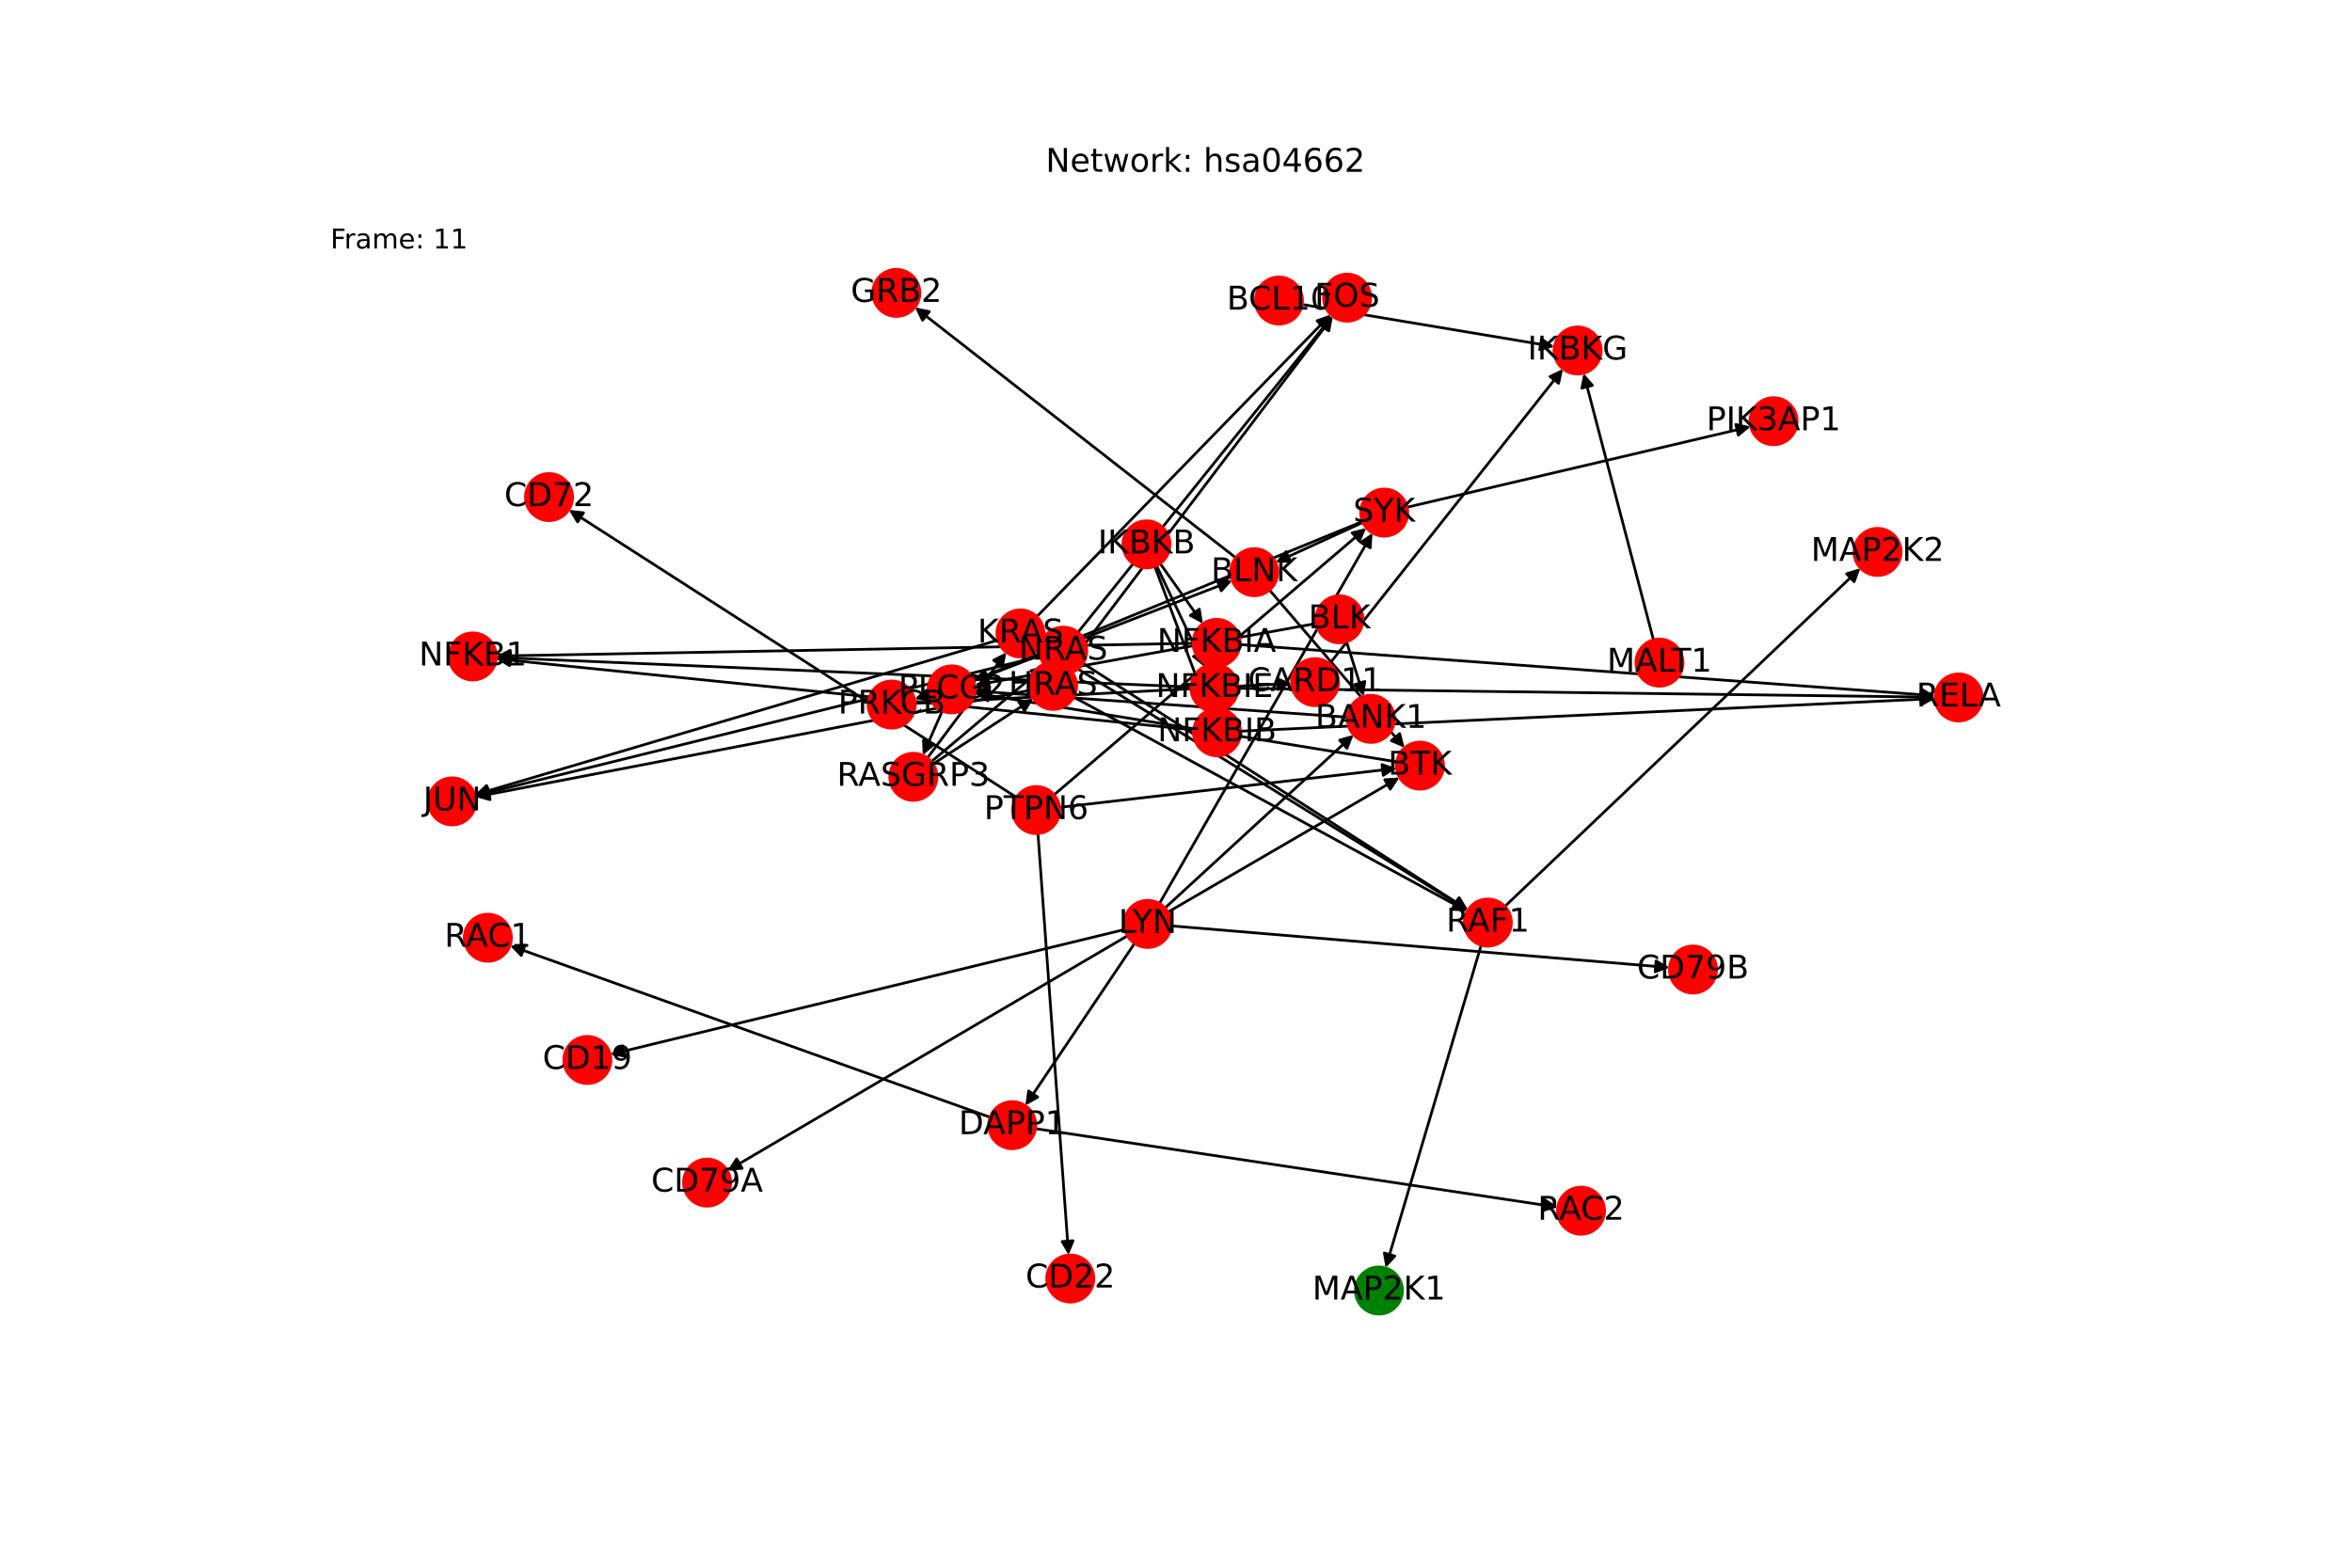 <?xml version="1.0" encoding="utf-8" standalone="no"?>
<!DOCTYPE svg PUBLIC "-//W3C//DTD SVG 1.1//EN"
  "http://www.w3.org/Graphics/SVG/1.1/DTD/svg11.dtd">
<!-- Created with matplotlib (https://matplotlib.org/) -->
<svg height="576pt" version="1.1" viewBox="0 0 864 576" width="864pt" xmlns="http://www.w3.org/2000/svg" xmlns:xlink="http://www.w3.org/1999/xlink">
 <defs>
  <style type="text/css">*{stroke-linecap:butt;stroke-linejoin:round;}</style>
 </defs>
 <g id="figure_1">
  <g id="patch_1">
   <path d="M 0 576 
L 864 576 
L 864 0 
L 0 0 
z
" style="fill:#ffffff;"/>
  </g>
  <g id="axes_1">
   <g id="patch_2">
    <path clip-path="url(#pe5b1d1b1eb)" d="M 424.211 208.124 
Q 434.126 234.531 443.648 259.892 
" style="fill:none;stroke:#000000;stroke-linecap:round;"/>
    <path clip-path="url(#pe5b1d1b1eb)" d="M 444.114 255.444 
L 443.648 259.892 
L 440.369 256.85 
L 444.114 255.444 
z
" style="stroke:#000000;stroke-linecap:round;"/>
   </g>
   <g id="patch_3">
    <path clip-path="url(#pe5b1d1b1eb)" d="M 426.187 207.07 
Q 434.039 218.106 441.243 228.232 
" style="fill:none;stroke:#000000;stroke-linecap:round;"/>
    <path clip-path="url(#pe5b1d1b1eb)" d="M 440.554 223.814 
L 441.243 228.232 
L 437.295 226.132 
L 440.554 223.814 
z
" style="stroke:#000000;stroke-linecap:round;"/>
   </g>
   <g id="patch_4">
    <path clip-path="url(#pe5b1d1b1eb)" d="M 424.871 207.842 
Q 433.653 226.398 441.957 243.944 
" style="fill:none;stroke:#000000;stroke-linecap:round;"/>
    <path clip-path="url(#pe5b1d1b1eb)" d="M 442.054 239.473 
L 441.957 243.944 
L 438.438 241.184 
L 442.054 239.473 
z
" style="stroke:#000000;stroke-linecap:round;"/>
   </g>
   <g id="patch_5">
    <path clip-path="url(#pe5b1d1b1eb)" d="M 607.396 235.088 
Q 594.563 186.123 582.014 138.239 
" style="fill:none;stroke:#000000;stroke-linecap:round;"/>
    <path clip-path="url(#pe5b1d1b1eb)" d="M 581.094 142.615 
L 582.014 138.239 
L 584.963 141.601 
L 581.094 142.615 
z
" style="stroke:#000000;stroke-linecap:round;"/>
   </g>
   <g id="patch_6">
    <path clip-path="url(#pe5b1d1b1eb)" d="M 478.359 111.859 
Q 524.675 119.604 569.888 127.164 
" style="fill:none;stroke:#000000;stroke-linecap:round;"/>
    <path clip-path="url(#pe5b1d1b1eb)" d="M 566.273 124.532 
L 569.888 127.164 
L 565.613 128.477 
L 566.273 124.532 
z
" style="stroke:#000000;stroke-linecap:round;"/>
   </g>
   <g id="patch_7">
    <path clip-path="url(#pe5b1d1b1eb)" d="M 488.443 243.844 
Q 531.302 189.704 573.467 136.442 
" style="fill:none;stroke:#000000;stroke-linecap:round;"/>
    <path clip-path="url(#pe5b1d1b1eb)" d="M 569.416 138.337 
L 573.467 136.442 
L 572.553 140.819 
L 569.416 138.337 
z
" style="stroke:#000000;stroke-linecap:round;"/>
   </g>
   <g id="patch_8">
    <path clip-path="url(#pe5b1d1b1eb)" d="M 336.205 258.412 
Q 405.315 254.75 473.308 251.148 
" style="fill:none;stroke:#000000;stroke-linecap:round;"/>
    <path clip-path="url(#pe5b1d1b1eb)" d="M 469.208 249.362 
L 473.308 251.148 
L 469.419 253.356 
L 469.208 249.362 
z
" style="stroke:#000000;stroke-linecap:round;"/>
   </g>
   <g id="patch_9">
    <path clip-path="url(#pe5b1d1b1eb)" d="M 342.775 280.688 
Q 361.181 268.706 378.65 257.334 
" style="fill:none;stroke:#000000;stroke-linecap:round;"/>
    <path clip-path="url(#pe5b1d1b1eb)" d="M 374.206 257.84 
L 378.65 257.334 
L 376.389 261.193 
L 374.206 257.84 
z
" style="stroke:#000000;stroke-linecap:round;"/>
   </g>
   <g id="patch_10">
    <path clip-path="url(#pe5b1d1b1eb)" d="M 340.701 278.473 
Q 355.192 259.075 369.014 240.573 
" style="fill:none;stroke:#000000;stroke-linecap:round;"/>
    <path clip-path="url(#pe5b1d1b1eb)" d="M 365.018 242.58 
L 369.014 240.573 
L 368.223 244.974 
L 365.018 242.58 
z
" style="stroke:#000000;stroke-linecap:round;"/>
   </g>
   <g id="patch_11">
    <path clip-path="url(#pe5b1d1b1eb)" d="M 342.14 279.838 
Q 363.047 262.238 383.099 245.358 
" style="fill:none;stroke:#000000;stroke-linecap:round;"/>
    <path clip-path="url(#pe5b1d1b1eb)" d="M 378.751 246.404 
L 383.099 245.358 
L 381.327 249.464 
L 378.751 246.404 
z
" style="stroke:#000000;stroke-linecap:round;"/>
   </g>
   <g id="patch_12">
    <path clip-path="url(#pe5b1d1b1eb)" d="M 357.691 250.167 
Q 405.178 231.764 451.622 213.765 
" style="fill:none;stroke:#000000;stroke-linecap:round;"/>
    <path clip-path="url(#pe5b1d1b1eb)" d="M 447.169 213.345 
L 451.622 213.765 
L 448.615 217.075 
L 447.169 213.345 
z
" style="stroke:#000000;stroke-linecap:round;"/>
   </g>
   <g id="patch_13">
    <path clip-path="url(#pe5b1d1b1eb)" d="M 346.134 261.227 
Q 342.565 269.357 339.445 276.463 
" style="fill:none;stroke:#000000;stroke-linecap:round;"/>
    <path clip-path="url(#pe5b1d1b1eb)" d="M 342.885 273.604 
L 339.445 276.463 
L 339.222 271.996 
L 342.885 273.604 
z
" style="stroke:#000000;stroke-linecap:round;"/>
   </g>
   <g id="patch_14">
    <path clip-path="url(#pe5b1d1b1eb)" d="M 341.221 255.417 
Q 338.587 256.083 337.036 256.474 
" style="fill:none;stroke:#000000;stroke-linecap:round;"/>
    <path clip-path="url(#pe5b1d1b1eb)" d="M 341.404 257.434 
L 337.036 256.474 
L 340.424 253.556 
L 341.404 257.434 
z
" style="stroke:#000000;stroke-linecap:round;"/>
   </g>
   <g id="patch_15">
    <path clip-path="url(#pe5b1d1b1eb)" d="M 466.37 216.811 
Q 491.168 245.769 515.239 273.878 
" style="fill:none;stroke:#000000;stroke-linecap:round;"/>
    <path clip-path="url(#pe5b1d1b1eb)" d="M 514.156 269.539 
L 515.239 273.878 
L 511.118 272.14 
L 514.156 269.539 
z
" style="stroke:#000000;stroke-linecap:round;"/>
   </g>
   <g id="patch_16">
    <path clip-path="url(#pe5b1d1b1eb)" d="M 453.911 204.903 
Q 395.006 158.92 336.983 113.625 
" style="fill:none;stroke:#000000;stroke-linecap:round;"/>
    <path clip-path="url(#pe5b1d1b1eb)" d="M 338.905 117.663 
L 336.983 113.625 
L 341.366 114.51 
L 338.905 117.663 
z
" style="stroke:#000000;stroke-linecap:round;"/>
   </g>
   <g id="patch_17">
    <path clip-path="url(#pe5b1d1b1eb)" d="M 513.054 279.915 
Q 435.608 267.301 359.267 254.867 
" style="fill:none;stroke:#000000;stroke-linecap:round;"/>
    <path clip-path="url(#pe5b1d1b1eb)" d="M 362.893 257.484 
L 359.267 254.867 
L 363.536 253.536 
L 362.893 257.484 
z
" style="stroke:#000000;stroke-linecap:round;"/>
   </g>
   <g id="patch_18">
    <path clip-path="url(#pe5b1d1b1eb)" d="M 414.135 343.845 
Q 340.673 386.986 268.175 429.56 
" style="fill:none;stroke:#000000;stroke-linecap:round;"/>
    <path clip-path="url(#pe5b1d1b1eb)" d="M 272.637 429.259 
L 268.175 429.56 
L 270.612 425.81 
L 272.637 429.259 
z
" style="stroke:#000000;stroke-linecap:round;"/>
   </g>
   <g id="patch_19">
    <path clip-path="url(#pe5b1d1b1eb)" d="M 430.229 340.182 
Q 521.756 347.844 612.169 355.412 
" style="fill:none;stroke:#000000;stroke-linecap:round;"/>
    <path clip-path="url(#pe5b1d1b1eb)" d="M 608.35 353.085 
L 612.169 355.412 
L 608.016 357.071 
L 608.35 353.085 
z
" style="stroke:#000000;stroke-linecap:round;"/>
   </g>
   <g id="patch_20">
    <path clip-path="url(#pe5b1d1b1eb)" d="M 429.087 335.107 
Q 471.601 310.383 513.15 286.221 
" style="fill:none;stroke:#000000;stroke-linecap:round;"/>
    <path clip-path="url(#pe5b1d1b1eb)" d="M 508.686 286.503 
L 513.15 286.221 
L 510.697 289.961 
L 508.686 286.503 
z
" style="stroke:#000000;stroke-linecap:round;"/>
   </g>
   <g id="patch_21">
    <path clip-path="url(#pe5b1d1b1eb)" d="M 425.916 331.955 
Q 465.042 263.904 503.611 196.823 
" style="fill:none;stroke:#000000;stroke-linecap:round;"/>
    <path clip-path="url(#pe5b1d1b1eb)" d="M 499.884 199.294 
L 503.611 196.823 
L 503.351 201.287 
L 499.884 199.294 
z
" style="stroke:#000000;stroke-linecap:round;"/>
   </g>
   <g id="patch_22">
    <path clip-path="url(#pe5b1d1b1eb)" d="M 416.767 346.643 
Q 396.719 376.432 377.296 405.293 
" style="fill:none;stroke:#000000;stroke-linecap:round;"/>
    <path clip-path="url(#pe5b1d1b1eb)" d="M 381.189 403.091 
L 377.296 405.293 
L 377.87 400.858 
L 381.189 403.091 
z
" style="stroke:#000000;stroke-linecap:round;"/>
   </g>
   <g id="patch_23">
    <path clip-path="url(#pe5b1d1b1eb)" d="M 413.186 341.504 
Q 318.684 364.458 225.267 387.149 
" style="fill:none;stroke:#000000;stroke-linecap:round;"/>
    <path clip-path="url(#pe5b1d1b1eb)" d="M 229.627 388.148 
L 225.267 387.149 
L 228.682 384.261 
L 229.627 388.148 
z
" style="stroke:#000000;stroke-linecap:round;"/>
   </g>
   <g id="patch_24">
    <path clip-path="url(#pe5b1d1b1eb)" d="M 427.98 333.6 
Q 462.603 301.791 496.404 270.738 
" style="fill:none;stroke:#000000;stroke-linecap:round;"/>
    <path clip-path="url(#pe5b1d1b1eb)" d="M 492.105 271.972 
L 496.404 270.738 
L 494.812 274.917 
L 492.105 271.972 
z
" style="stroke:#000000;stroke-linecap:round;"/>
   </g>
   <g id="patch_25">
    <path clip-path="url(#pe5b1d1b1eb)" d="M 500.614 191.952 
Q 484.613 199.288 469.627 206.157 
" style="fill:none;stroke:#000000;stroke-linecap:round;"/>
    <path clip-path="url(#pe5b1d1b1eb)" d="M 474.097 206.308 
L 469.627 206.157 
L 472.43 202.672 
L 474.097 206.308 
z
" style="stroke:#000000;stroke-linecap:round;"/>
   </g>
   <g id="patch_26">
    <path clip-path="url(#pe5b1d1b1eb)" d="M 500.47 191.621 
Q 429.051 220.82 358.667 249.596 
" style="fill:none;stroke:#000000;stroke-linecap:round;"/>
    <path clip-path="url(#pe5b1d1b1eb)" d="M 363.126 249.933 
L 358.667 249.596 
L 361.612 246.231 
L 363.126 249.933 
z
" style="stroke:#000000;stroke-linecap:round;"/>
   </g>
   <g id="patch_27">
    <path clip-path="url(#pe5b1d1b1eb)" d="M 516.915 186.365 
Q 579.999 171.553 641.996 156.996 
" style="fill:none;stroke:#000000;stroke-linecap:round;"/>
    <path clip-path="url(#pe5b1d1b1eb)" d="M 637.644 155.964 
L 641.996 156.996 
L 638.559 159.858 
L 637.644 155.964 
z
" style="stroke:#000000;stroke-linecap:round;"/>
   </g>
   <g id="patch_28">
    <path clip-path="url(#pe5b1d1b1eb)" d="M 381.292 306.273 
Q 386.918 383.694 392.464 460 
" style="fill:none;stroke:#000000;stroke-linecap:round;"/>
    <path clip-path="url(#pe5b1d1b1eb)" d="M 394.168 455.865 
L 392.464 460 
L 390.179 456.155 
L 394.168 455.865 
z
" style="stroke:#000000;stroke-linecap:round;"/>
   </g>
   <g id="patch_29">
    <path clip-path="url(#pe5b1d1b1eb)" d="M 373.38 292.956 
Q 291.173 240.138 209.906 187.924 
" style="fill:none;stroke:#000000;stroke-linecap:round;"/>
    <path clip-path="url(#pe5b1d1b1eb)" d="M 212.19 191.769 
L 209.906 187.924 
L 214.352 188.404 
L 212.19 191.769 
z
" style="stroke:#000000;stroke-linecap:round;"/>
   </g>
   <g id="patch_30">
    <path clip-path="url(#pe5b1d1b1eb)" d="M 389.27 296.638 
Q 451.133 289.471 511.884 282.433 
" style="fill:none;stroke:#000000;stroke-linecap:round;"/>
    <path clip-path="url(#pe5b1d1b1eb)" d="M 507.681 280.906 
L 511.884 282.433 
L 508.141 284.88 
L 507.681 280.906 
z
" style="stroke:#000000;stroke-linecap:round;"/>
   </g>
   <g id="patch_31">
    <path clip-path="url(#pe5b1d1b1eb)" d="M 387.247 292.007 
Q 444.575 242.989 501.054 194.698 
" style="fill:none;stroke:#000000;stroke-linecap:round;"/>
    <path clip-path="url(#pe5b1d1b1eb)" d="M 496.714 195.778 
L 501.054 194.698 
L 499.314 198.818 
L 496.714 195.778 
z
" style="stroke:#000000;stroke-linecap:round;"/>
   </g>
   <g id="patch_32">
    <path clip-path="url(#pe5b1d1b1eb)" d="M 544.1 347.273 
Q 526.551 406.56 509.32 464.775 
" style="fill:none;stroke:#000000;stroke-linecap:round;"/>
    <path clip-path="url(#pe5b1d1b1eb)" d="M 512.373 461.507 
L 509.32 464.775 
L 508.538 460.372 
L 512.373 461.507 
z
" style="stroke:#000000;stroke-linecap:round;"/>
   </g>
   <g id="patch_33">
    <path clip-path="url(#pe5b1d1b1eb)" d="M 552.834 332.998 
Q 618.135 270.873 682.627 209.52 
" style="fill:none;stroke:#000000;stroke-linecap:round;"/>
    <path clip-path="url(#pe5b1d1b1eb)" d="M 678.351 210.828 
L 682.627 209.52 
L 681.108 213.726 
L 678.351 210.828 
z
" style="stroke:#000000;stroke-linecap:round;"/>
   </g>
   <g id="patch_34">
    <path clip-path="url(#pe5b1d1b1eb)" d="M 363.68 410.488 
Q 275.517 378.972 188.406 347.832 
" style="fill:none;stroke:#000000;stroke-linecap:round;"/>
    <path clip-path="url(#pe5b1d1b1eb)" d="M 191.5 351.061 
L 188.406 347.832 
L 192.846 347.295 
L 191.5 351.061 
z
" style="stroke:#000000;stroke-linecap:round;"/>
   </g>
   <g id="patch_35">
    <path clip-path="url(#pe5b1d1b1eb)" d="M 380.404 414.693 
Q 476.312 429.119 571.114 443.38 
" style="fill:none;stroke:#000000;stroke-linecap:round;"/>
    <path clip-path="url(#pe5b1d1b1eb)" d="M 567.456 440.807 
L 571.114 443.38 
L 566.861 444.763 
L 567.456 440.807 
z
" style="stroke:#000000;stroke-linecap:round;"/>
   </g>
   <g id="patch_36">
    <path clip-path="url(#pe5b1d1b1eb)" d="M 494.651 235.801 
Q 497.822 245.833 500.656 254.798 
" style="fill:none;stroke:#000000;stroke-linecap:round;"/>
    <path clip-path="url(#pe5b1d1b1eb)" d="M 501.357 250.381 
L 500.656 254.798 
L 497.543 251.587 
L 501.357 250.381 
z
" style="stroke:#000000;stroke-linecap:round;"/>
   </g>
   <g id="patch_37">
    <path clip-path="url(#pe5b1d1b1eb)" d="M 483.518 229.086 
Q 420.827 240.421 359.237 251.556 
" style="fill:none;stroke:#000000;stroke-linecap:round;"/>
    <path clip-path="url(#pe5b1d1b1eb)" d="M 363.529 252.813 
L 359.237 251.556 
L 362.817 248.877 
L 363.529 252.813 
z
" style="stroke:#000000;stroke-linecap:round;"/>
   </g>
   <g id="patch_38">
    <path clip-path="url(#pe5b1d1b1eb)" d="M 494.962 263.516 
Q 426.607 258.709 359.368 253.981 
" style="fill:none;stroke:#000000;stroke-linecap:round;"/>
    <path clip-path="url(#pe5b1d1b1eb)" d="M 363.218 256.257 
L 359.368 253.981 
L 363.498 252.267 
L 363.218 256.257 
z
" style="stroke:#000000;stroke-linecap:round;"/>
   </g>
   <g id="patch_39">
    <path clip-path="url(#pe5b1d1b1eb)" d="M 438.471 268.171 
Q 310.388 255.12 183.417 242.182 
" style="fill:none;stroke:#000000;stroke-linecap:round;"/>
    <path clip-path="url(#pe5b1d1b1eb)" d="M 187.194 244.577 
L 183.417 242.182 
L 187.599 240.598 
L 187.194 244.577 
z
" style="stroke:#000000;stroke-linecap:round;"/>
   </g>
   <g id="patch_40">
    <path clip-path="url(#pe5b1d1b1eb)" d="M 455.735 268.643 
Q 583.29 262.655 709.728 256.719 
" style="fill:none;stroke:#000000;stroke-linecap:round;"/>
    <path clip-path="url(#pe5b1d1b1eb)" d="M 705.639 254.909 
L 709.728 256.719 
L 705.827 258.905 
L 705.639 254.909 
z
" style="stroke:#000000;stroke-linecap:round;"/>
   </g>
   <g id="patch_41">
    <path clip-path="url(#pe5b1d1b1eb)" d="M 438.255 236.36 
Q 310.301 238.696 183.464 241.012 
" style="fill:none;stroke:#000000;stroke-linecap:round;"/>
    <path clip-path="url(#pe5b1d1b1eb)" d="M 187.5 242.939 
L 183.464 241.012 
L 187.427 238.939 
L 187.5 242.939 
z
" style="stroke:#000000;stroke-linecap:round;"/>
   </g>
   <g id="patch_42">
    <path clip-path="url(#pe5b1d1b1eb)" d="M 455.553 236.838 
Q 583.204 246.232 709.74 255.543 
" style="fill:none;stroke:#000000;stroke-linecap:round;"/>
    <path clip-path="url(#pe5b1d1b1eb)" d="M 705.898 253.255 
L 709.74 255.543 
L 705.604 257.244 
L 705.898 253.255 
z
" style="stroke:#000000;stroke-linecap:round;"/>
   </g>
   <g id="patch_43">
    <path clip-path="url(#pe5b1d1b1eb)" d="M 437.487 252.412 
Q 309.912 246.985 183.454 241.606 
" style="fill:none;stroke:#000000;stroke-linecap:round;"/>
    <path clip-path="url(#pe5b1d1b1eb)" d="M 187.366 243.774 
L 183.454 241.606 
L 187.536 239.778 
L 187.366 243.774 
z
" style="stroke:#000000;stroke-linecap:round;"/>
   </g>
   <g id="patch_44">
    <path clip-path="url(#pe5b1d1b1eb)" d="M 454.802 252.89 
Q 582.816 254.521 709.713 256.136 
" style="fill:none;stroke:#000000;stroke-linecap:round;"/>
    <path clip-path="url(#pe5b1d1b1eb)" d="M 705.739 254.086 
L 709.713 256.136 
L 705.688 258.085 
L 705.739 254.086 
z
" style="stroke:#000000;stroke-linecap:round;"/>
   </g>
   <g id="patch_45">
    <path clip-path="url(#pe5b1d1b1eb)" d="M 394.453 256.14 
Q 466.703 295.483 537.97 334.292 
" style="fill:none;stroke:#000000;stroke-linecap:round;"/>
    <path clip-path="url(#pe5b1d1b1eb)" d="M 535.414 330.622 
L 537.97 334.292 
L 533.501 334.135 
L 535.414 330.622 
z
" style="stroke:#000000;stroke-linecap:round;"/>
   </g>
   <g id="patch_46">
    <path clip-path="url(#pe5b1d1b1eb)" d="M 392.077 245.093 
Q 440.858 180.684 488.965 117.167 
" style="fill:none;stroke:#000000;stroke-linecap:round;"/>
    <path clip-path="url(#pe5b1d1b1eb)" d="M 484.955 119.148 
L 488.965 117.167 
L 488.144 121.563 
L 484.955 119.148 
z
" style="stroke:#000000;stroke-linecap:round;"/>
   </g>
   <g id="patch_47">
    <path clip-path="url(#pe5b1d1b1eb)" d="M 378.342 253.634 
Q 276.478 273.223 175.711 292.6 
" style="fill:none;stroke:#000000;stroke-linecap:round;"/>
    <path clip-path="url(#pe5b1d1b1eb)" d="M 180.017 293.809 
L 175.711 292.6 
L 179.262 289.881 
L 180.017 293.809 
z
" style="stroke:#000000;stroke-linecap:round;"/>
   </g>
   <g id="patch_48">
    <path clip-path="url(#pe5b1d1b1eb)" d="M 382.23 237.297 
Q 460.712 285.854 538.243 333.824 
" style="fill:none;stroke:#000000;stroke-linecap:round;"/>
    <path clip-path="url(#pe5b1d1b1eb)" d="M 535.894 330.018 
L 538.243 333.824 
L 533.789 333.42 
L 535.894 330.018 
z
" style="stroke:#000000;stroke-linecap:round;"/>
   </g>
   <g id="patch_49">
    <path clip-path="url(#pe5b1d1b1eb)" d="M 380.902 226.534 
Q 434.864 171.059 488.047 116.385 
" style="fill:none;stroke:#000000;stroke-linecap:round;"/>
    <path clip-path="url(#pe5b1d1b1eb)" d="M 483.824 117.858 
L 488.047 116.385 
L 486.691 120.647 
L 483.824 117.858 
z
" style="stroke:#000000;stroke-linecap:round;"/>
   </g>
   <g id="patch_50">
    <path clip-path="url(#pe5b1d1b1eb)" d="M 366.561 235.195 
Q 270.486 263.594 175.482 291.676 
" style="fill:none;stroke:#000000;stroke-linecap:round;"/>
    <path clip-path="url(#pe5b1d1b1eb)" d="M 179.885 292.46 
L 175.482 291.676 
L 178.751 288.624 
L 179.885 292.46 
z
" style="stroke:#000000;stroke-linecap:round;"/>
   </g>
   <g id="patch_51">
    <path clip-path="url(#pe5b1d1b1eb)" d="M 397.874 243.733 
Q 468.569 289.015 538.323 333.693 
" style="fill:none;stroke:#000000;stroke-linecap:round;"/>
    <path clip-path="url(#pe5b1d1b1eb)" d="M 536.033 329.852 
L 538.323 333.693 
L 533.876 333.22 
L 536.033 329.852 
z
" style="stroke:#000000;stroke-linecap:round;"/>
   </g>
   <g id="patch_52">
    <path clip-path="url(#pe5b1d1b1eb)" d="M 396.008 232.311 
Q 442.724 174.217 488.739 116.994 
" style="fill:none;stroke:#000000;stroke-linecap:round;"/>
    <path clip-path="url(#pe5b1d1b1eb)" d="M 484.674 118.858 
L 488.739 116.994 
L 487.791 121.364 
L 484.674 118.858 
z
" style="stroke:#000000;stroke-linecap:round;"/>
   </g>
   <g id="patch_53">
    <path clip-path="url(#pe5b1d1b1eb)" d="M 382.171 241.135 
Q 278.343 266.754 175.602 292.104 
" style="fill:none;stroke:#000000;stroke-linecap:round;"/>
    <path clip-path="url(#pe5b1d1b1eb)" d="M 179.964 293.088 
L 175.602 292.104 
L 179.006 289.204 
L 179.964 293.088 
z
" style="stroke:#000000;stroke-linecap:round;"/>
   </g>
   <g id="PathCollection_1">
    <defs>
     <path d="M 0 8.66 
C 2.297 8.66 4.5 7.748 6.124 6.124 
C 7.748 4.5 8.66 2.297 8.66 -0 
C 8.66 -2.297 7.748 -4.5 6.124 -6.124 
C 4.5 -7.748 2.297 -8.66 0 -8.66 
C -2.297 -8.66 -4.5 -7.748 -6.124 -6.124 
C -7.748 -4.5 -8.66 -2.297 -8.66 0 
C -8.66 2.297 -7.748 4.5 -6.124 6.124 
C -4.5 7.748 -2.297 8.66 0 8.66 
z
" id="C0_0_90946ee8f4"/>
    </defs>
    <g clip-path="url(#pe5b1d1b1eb)">
     <use style="fill:#ff0000;stroke:#ff0000;" x="421.165" xlink:href="#C0_0_90946ee8f4" y="200.012"/>
    </g>
    <g clip-path="url(#pe5b1d1b1eb)">
     <use style="fill:#ff0000;stroke:#ff0000;" x="579.535" xlink:href="#C0_0_90946ee8f4" y="128.777"/>
    </g>
    <g clip-path="url(#pe5b1d1b1eb)">
     <use style="fill:#ff0000;stroke:#ff0000;" x="609.591" xlink:href="#C0_0_90946ee8f4" y="243.463"/>
    </g>
    <g clip-path="url(#pe5b1d1b1eb)">
     <use style="fill:#ff0000;stroke:#ff0000;" x="469.817" xlink:href="#C0_0_90946ee8f4" y="110.43"/>
    </g>
    <g clip-path="url(#pe5b1d1b1eb)">
     <use style="fill:#ff0000;stroke:#ff0000;" x="483.07" xlink:href="#C0_0_90946ee8f4" y="250.63"/>
    </g>
    <g clip-path="url(#pe5b1d1b1eb)">
     <use style="fill:#ff0000;stroke:#ff0000;" x="327.553" xlink:href="#C0_0_90946ee8f4" y="258.871"/>
    </g>
    <g clip-path="url(#pe5b1d1b1eb)">
     <use style="fill:#ff0000;stroke:#ff0000;" x="215.767" xlink:href="#C0_0_90946ee8f4" y="389.456"/>
    </g>
    <g clip-path="url(#pe5b1d1b1eb)">
     <use style="fill:#ff0000;stroke:#ff0000;" x="335.516" xlink:href="#C0_0_90946ee8f4" y="285.414"/>
    </g>
    <g clip-path="url(#pe5b1d1b1eb)">
     <use style="fill:#ff0000;stroke:#ff0000;" x="349.617" xlink:href="#C0_0_90946ee8f4" y="253.296"/>
    </g>
    <g clip-path="url(#pe5b1d1b1eb)">
     <use style="fill:#ff0000;stroke:#ff0000;" x="460.737" xlink:href="#C0_0_90946ee8f4" y="210.232"/>
    </g>
    <g clip-path="url(#pe5b1d1b1eb)">
     <use style="fill:#ff0000;stroke:#ff0000;" x="521.601" xlink:href="#C0_0_90946ee8f4" y="281.307"/>
    </g>
    <g clip-path="url(#pe5b1d1b1eb)">
     <use style="fill:#ff0000;stroke:#ff0000;" x="421.601" xlink:href="#C0_0_90946ee8f4" y="339.46"/>
    </g>
    <g clip-path="url(#pe5b1d1b1eb)">
     <use style="fill:#ff0000;stroke:#ff0000;" x="621.915" xlink:href="#C0_0_90946ee8f4" y="356.228"/>
    </g>
    <g clip-path="url(#pe5b1d1b1eb)">
     <use style="fill:#ff0000;stroke:#ff0000;" x="259.746" xlink:href="#C0_0_90946ee8f4" y="434.511"/>
    </g>
    <g clip-path="url(#pe5b1d1b1eb)">
     <use style="fill:#ff0000;stroke:#ff0000;" x="508.486" xlink:href="#C0_0_90946ee8f4" y="188.344"/>
    </g>
    <g clip-path="url(#pe5b1d1b1eb)">
     <use style="fill:#ff0000;stroke:#ff0000;" x="380.664" xlink:href="#C0_0_90946ee8f4" y="297.635"/>
    </g>
    <g clip-path="url(#pe5b1d1b1eb)">
     <use style="fill:#ff0000;stroke:#ff0000;" x="201.679" xlink:href="#C0_0_90946ee8f4" y="182.639"/>
    </g>
    <g clip-path="url(#pe5b1d1b1eb)">
     <use style="fill:#ff0000;stroke:#ff0000;" x="393.172" xlink:href="#C0_0_90946ee8f4" y="469.753"/>
    </g>
    <g clip-path="url(#pe5b1d1b1eb)">
     <use style="fill:#ff0000;stroke:#ff0000;" x="546.558" xlink:href="#C0_0_90946ee8f4" y="338.968"/>
    </g>
    <g clip-path="url(#pe5b1d1b1eb)">
     <use style="fill:#ff0000;stroke:#ff0000;" x="329.274" xlink:href="#C0_0_90946ee8f4" y="107.607"/>
    </g>
    <g clip-path="url(#pe5b1d1b1eb)">
     <use style="fill:#ff0000;stroke:#ff0000;" x="651.517" xlink:href="#C0_0_90946ee8f4" y="154.761"/>
    </g>
    <g clip-path="url(#pe5b1d1b1eb)">
     <use style="fill:#ff0000;stroke:#ff0000;" x="371.837" xlink:href="#C0_0_90946ee8f4" y="413.404"/>
    </g>
    <g clip-path="url(#pe5b1d1b1eb)">
     <use style="fill:#ff0000;stroke:#ff0000;" x="492.041" xlink:href="#C0_0_90946ee8f4" y="227.545"/>
    </g>
    <g clip-path="url(#pe5b1d1b1eb)">
     <use style="fill:#ff0000;stroke:#ff0000;" x="503.604" xlink:href="#C0_0_90946ee8f4" y="264.124"/>
    </g>
    <g clip-path="url(#pe5b1d1b1eb)">
     <use style="fill:#ff0000;stroke:#ff0000;" x="447.086" xlink:href="#C0_0_90946ee8f4" y="269.049"/>
    </g>
    <g clip-path="url(#pe5b1d1b1eb)">
     <use style="fill:#ff0000;stroke:#ff0000;" x="446.914" xlink:href="#C0_0_90946ee8f4" y="236.202"/>
    </g>
    <g clip-path="url(#pe5b1d1b1eb)">
     <use style="fill:#ff0000;stroke:#ff0000;" x="446.139" xlink:href="#C0_0_90946ee8f4" y="252.78"/>
    </g>
    <g clip-path="url(#pe5b1d1b1eb)">
     <use style="fill:#ff0000;stroke:#ff0000;" x="173.687" xlink:href="#C0_0_90946ee8f4" y="241.191"/>
    </g>
    <g clip-path="url(#pe5b1d1b1eb)">
     <use style="fill:#ff0000;stroke:#ff0000;" x="719.494" xlink:href="#C0_0_90946ee8f4" y="256.261"/>
    </g>
    <g clip-path="url(#pe5b1d1b1eb)">
     <use style="fill:#ff0000;stroke:#ff0000;" x="494.867" xlink:href="#C0_0_90946ee8f4" y="109.373"/>
    </g>
    <g clip-path="url(#pe5b1d1b1eb)">
     <use style="fill:#ff0000;stroke:#ff0000;" x="166.106" xlink:href="#C0_0_90946ee8f4" y="294.447"/>
    </g>
    <g clip-path="url(#pe5b1d1b1eb)">
     <use style="fill:#ff0000;stroke:#ff0000;" x="386.847" xlink:href="#C0_0_90946ee8f4" y="251.998"/>
    </g>
    <g clip-path="url(#pe5b1d1b1eb)">
     <use style="fill:#ff0000;stroke:#ff0000;" x="374.865" xlink:href="#C0_0_90946ee8f4" y="232.741"/>
    </g>
    <g clip-path="url(#pe5b1d1b1eb)">
     <use style="fill:#ff0000;stroke:#ff0000;" x="390.58" xlink:href="#C0_0_90946ee8f4" y="239.061"/>
    </g>
    <g clip-path="url(#pe5b1d1b1eb)">
     <use style="fill:#ff0000;stroke:#ff0000;" x="179.199" xlink:href="#C0_0_90946ee8f4" y="344.54"/>
    </g>
    <g clip-path="url(#pe5b1d1b1eb)">
     <use style="fill:#ff0000;stroke:#ff0000;" x="580.784" xlink:href="#C0_0_90946ee8f4" y="444.834"/>
    </g>
    <g clip-path="url(#pe5b1d1b1eb)">
     <use style="fill:#008000;stroke:#008000;" x="506.545" xlink:href="#C0_0_90946ee8f4" y="474.153"/>
    </g>
    <g clip-path="url(#pe5b1d1b1eb)">
     <use style="fill:#ff0000;stroke:#ff0000;" x="689.714" xlink:href="#C0_0_90946ee8f4" y="202.778"/>
    </g>
   </g>
   <g id="text_1">
    <g clip-path="url(#pe5b1d1b1eb)">
     <!-- IKBKB -->
     <g transform="translate(403.293 203.324)scale(0.12 -0.12)">
      <defs>
       <path d="M 9.812 72.906 
L 19.672 72.906 
L 19.672 0 
L 9.812 0 
z
" id="DejaVuSans-73"/>
       <path d="M 9.812 72.906 
L 19.672 72.906 
L 19.672 42.094 
L 52.391 72.906 
L 65.094 72.906 
L 28.906 38.922 
L 67.672 0 
L 54.688 0 
L 19.672 35.109 
L 19.672 0 
L 9.812 0 
z
" id="DejaVuSans-75"/>
       <path d="M 19.672 34.812 
L 19.672 8.109 
L 35.5 8.109 
Q 43.453 8.109 47.281 11.406 
Q 51.125 14.703 51.125 21.484 
Q 51.125 28.328 47.281 31.562 
Q 43.453 34.812 35.5 34.812 
z
M 19.672 64.797 
L 19.672 42.828 
L 34.281 42.828 
Q 41.5 42.828 45.031 45.531 
Q 48.578 48.25 48.578 53.812 
Q 48.578 59.328 45.031 62.062 
Q 41.5 64.797 34.281 64.797 
z
M 9.812 72.906 
L 35.016 72.906 
Q 46.297 72.906 52.391 68.219 
Q 58.5 63.531 58.5 54.891 
Q 58.5 48.188 55.375 44.234 
Q 52.25 40.281 46.188 39.312 
Q 53.469 37.75 57.5 32.781 
Q 61.531 27.828 61.531 20.406 
Q 61.531 10.641 54.891 5.312 
Q 48.25 0 35.984 0 
L 9.812 0 
z
" id="DejaVuSans-66"/>
      </defs>
      <use xlink:href="#DejaVuSans-73"/>
      <use x="29.492" xlink:href="#DejaVuSans-75"/>
      <use x="95.068" xlink:href="#DejaVuSans-66"/>
      <use x="163.672" xlink:href="#DejaVuSans-75"/>
      <use x="229.248" xlink:href="#DejaVuSans-66"/>
     </g>
    </g>
   </g>
   <g id="text_2">
    <g clip-path="url(#pe5b1d1b1eb)">
     <!-- IKBKG -->
     <g transform="translate(561.13 132.089)scale(0.12 -0.12)">
      <defs>
       <path d="M 59.516 10.406 
L 59.516 29.984 
L 43.406 29.984 
L 43.406 38.094 
L 69.281 38.094 
L 69.281 6.781 
Q 63.578 2.734 56.688 0.656 
Q 49.812 -1.422 42 -1.422 
Q 24.906 -1.422 15.25 8.562 
Q 5.609 18.562 5.609 36.375 
Q 5.609 54.25 15.25 64.234 
Q 24.906 74.219 42 74.219 
Q 49.125 74.219 55.547 72.453 
Q 61.969 70.703 67.391 67.281 
L 67.391 56.781 
Q 61.922 61.422 55.766 63.766 
Q 49.609 66.109 42.828 66.109 
Q 29.438 66.109 22.719 58.641 
Q 16.016 51.172 16.016 36.375 
Q 16.016 21.625 22.719 14.156 
Q 29.438 6.688 42.828 6.688 
Q 48.047 6.688 52.141 7.594 
Q 56.25 8.5 59.516 10.406 
z
" id="DejaVuSans-71"/>
      </defs>
      <use xlink:href="#DejaVuSans-73"/>
      <use x="29.492" xlink:href="#DejaVuSans-75"/>
      <use x="95.068" xlink:href="#DejaVuSans-66"/>
      <use x="163.672" xlink:href="#DejaVuSans-75"/>
      <use x="229.248" xlink:href="#DejaVuSans-71"/>
     </g>
    </g>
   </g>
   <g id="text_3">
    <g clip-path="url(#pe5b1d1b1eb)">
     <!-- MALT1 -->
     <g transform="translate(590.309 246.775)scale(0.12 -0.12)">
      <defs>
       <path d="M 9.812 72.906 
L 24.516 72.906 
L 43.109 23.297 
L 61.812 72.906 
L 76.516 72.906 
L 76.516 0 
L 66.891 0 
L 66.891 64.016 
L 48.094 14.016 
L 38.188 14.016 
L 19.391 64.016 
L 19.391 0 
L 9.812 0 
z
" id="DejaVuSans-77"/>
       <path d="M 34.188 63.188 
L 20.797 26.906 
L 47.609 26.906 
z
M 28.609 72.906 
L 39.797 72.906 
L 67.578 0 
L 57.328 0 
L 50.688 18.703 
L 17.828 18.703 
L 11.188 0 
L 0.781 0 
z
" id="DejaVuSans-65"/>
       <path d="M 9.812 72.906 
L 19.672 72.906 
L 19.672 8.297 
L 55.172 8.297 
L 55.172 0 
L 9.812 0 
z
" id="DejaVuSans-76"/>
       <path d="M -0.297 72.906 
L 61.375 72.906 
L 61.375 64.594 
L 35.5 64.594 
L 35.5 0 
L 25.594 0 
L 25.594 64.594 
L -0.297 64.594 
z
" id="DejaVuSans-84"/>
       <path d="M 12.406 8.297 
L 28.516 8.297 
L 28.516 63.922 
L 10.984 60.406 
L 10.984 69.391 
L 28.422 72.906 
L 38.281 72.906 
L 38.281 8.297 
L 54.391 8.297 
L 54.391 0 
L 12.406 0 
z
" id="DejaVuSans-49"/>
      </defs>
      <use xlink:href="#DejaVuSans-77"/>
      <use x="86.279" xlink:href="#DejaVuSans-65"/>
      <use x="154.688" xlink:href="#DejaVuSans-76"/>
      <use x="196.65" xlink:href="#DejaVuSans-84"/>
      <use x="257.734" xlink:href="#DejaVuSans-49"/>
     </g>
    </g>
   </g>
   <g id="text_4">
    <g clip-path="url(#pe5b1d1b1eb)">
     <!-- BCL10 -->
     <g transform="translate(450.638 113.742)scale(0.12 -0.12)">
      <defs>
       <path d="M 64.406 67.281 
L 64.406 56.891 
Q 59.422 61.531 53.781 63.812 
Q 48.141 66.109 41.797 66.109 
Q 29.297 66.109 22.656 58.469 
Q 16.016 50.828 16.016 36.375 
Q 16.016 21.969 22.656 14.328 
Q 29.297 6.688 41.797 6.688 
Q 48.141 6.688 53.781 8.984 
Q 59.422 11.281 64.406 15.922 
L 64.406 5.609 
Q 59.234 2.094 53.438 0.328 
Q 47.656 -1.422 41.219 -1.422 
Q 24.656 -1.422 15.125 8.703 
Q 5.609 18.844 5.609 36.375 
Q 5.609 53.953 15.125 64.078 
Q 24.656 74.219 41.219 74.219 
Q 47.75 74.219 53.531 72.484 
Q 59.328 70.75 64.406 67.281 
z
" id="DejaVuSans-67"/>
       <path d="M 31.781 66.406 
Q 24.172 66.406 20.328 58.906 
Q 16.5 51.422 16.5 36.375 
Q 16.5 21.391 20.328 13.891 
Q 24.172 6.391 31.781 6.391 
Q 39.453 6.391 43.281 13.891 
Q 47.125 21.391 47.125 36.375 
Q 47.125 51.422 43.281 58.906 
Q 39.453 66.406 31.781 66.406 
z
M 31.781 74.219 
Q 44.047 74.219 50.516 64.516 
Q 56.984 54.828 56.984 36.375 
Q 56.984 17.969 50.516 8.266 
Q 44.047 -1.422 31.781 -1.422 
Q 19.531 -1.422 13.062 8.266 
Q 6.594 17.969 6.594 36.375 
Q 6.594 54.828 13.062 64.516 
Q 19.531 74.219 31.781 74.219 
z
" id="DejaVuSans-48"/>
      </defs>
      <use xlink:href="#DejaVuSans-66"/>
      <use x="66.854" xlink:href="#DejaVuSans-67"/>
      <use x="136.678" xlink:href="#DejaVuSans-76"/>
      <use x="192.391" xlink:href="#DejaVuSans-49"/>
      <use x="256.014" xlink:href="#DejaVuSans-48"/>
     </g>
    </g>
   </g>
   <g id="text_5">
    <g clip-path="url(#pe5b1d1b1eb)">
     <!-- CARD11 -->
     <g transform="translate(458.352 253.942)scale(0.12 -0.12)">
      <defs>
       <path d="M 44.391 34.188 
Q 47.562 33.109 50.562 29.594 
Q 53.562 26.078 56.594 19.922 
L 66.609 0 
L 56 0 
L 46.688 18.703 
Q 43.062 26.031 39.672 28.422 
Q 36.281 30.812 30.422 30.812 
L 19.672 30.812 
L 19.672 0 
L 9.812 0 
L 9.812 72.906 
L 32.078 72.906 
Q 44.578 72.906 50.734 67.672 
Q 56.891 62.453 56.891 51.906 
Q 56.891 45.016 53.688 40.469 
Q 50.484 35.938 44.391 34.188 
z
M 19.672 64.797 
L 19.672 38.922 
L 32.078 38.922 
Q 39.203 38.922 42.844 42.219 
Q 46.484 45.516 46.484 51.906 
Q 46.484 58.297 42.844 61.547 
Q 39.203 64.797 32.078 64.797 
z
" id="DejaVuSans-82"/>
       <path d="M 19.672 64.797 
L 19.672 8.109 
L 31.594 8.109 
Q 46.688 8.109 53.688 14.938 
Q 60.688 21.781 60.688 36.531 
Q 60.688 51.172 53.688 57.984 
Q 46.688 64.797 31.594 64.797 
z
M 9.812 72.906 
L 30.078 72.906 
Q 51.266 72.906 61.172 64.094 
Q 71.094 55.281 71.094 36.531 
Q 71.094 17.672 61.125 8.828 
Q 51.172 0 30.078 0 
L 9.812 0 
z
" id="DejaVuSans-68"/>
      </defs>
      <use xlink:href="#DejaVuSans-67"/>
      <use x="69.824" xlink:href="#DejaVuSans-65"/>
      <use x="138.232" xlink:href="#DejaVuSans-82"/>
      <use x="207.715" xlink:href="#DejaVuSans-68"/>
      <use x="284.717" xlink:href="#DejaVuSans-49"/>
      <use x="348.34" xlink:href="#DejaVuSans-49"/>
     </g>
    </g>
   </g>
   <g id="text_6">
    <g clip-path="url(#pe5b1d1b1eb)">
     <!-- PRKCB -->
     <g transform="translate(307.855 262.182)scale(0.12 -0.12)">
      <defs>
       <path d="M 19.672 64.797 
L 19.672 37.406 
L 32.078 37.406 
Q 38.969 37.406 42.719 40.969 
Q 46.484 44.531 46.484 51.125 
Q 46.484 57.672 42.719 61.234 
Q 38.969 64.797 32.078 64.797 
z
M 9.812 72.906 
L 32.078 72.906 
Q 44.344 72.906 50.609 67.359 
Q 56.891 61.812 56.891 51.125 
Q 56.891 40.328 50.609 34.812 
Q 44.344 29.297 32.078 29.297 
L 19.672 29.297 
L 19.672 0 
L 9.812 0 
z
" id="DejaVuSans-80"/>
      </defs>
      <use xlink:href="#DejaVuSans-80"/>
      <use x="60.303" xlink:href="#DejaVuSans-82"/>
      <use x="129.785" xlink:href="#DejaVuSans-75"/>
      <use x="189.861" xlink:href="#DejaVuSans-67"/>
      <use x="259.686" xlink:href="#DejaVuSans-66"/>
     </g>
    </g>
   </g>
   <g id="text_7">
    <g clip-path="url(#pe5b1d1b1eb)">
     <!-- CD19 -->
     <g transform="translate(199.323 392.768)scale(0.12 -0.12)">
      <defs>
       <path d="M 10.984 1.516 
L 10.984 10.5 
Q 14.703 8.734 18.5 7.812 
Q 22.312 6.891 25.984 6.891 
Q 35.75 6.891 40.891 13.453 
Q 46.047 20.016 46.781 33.406 
Q 43.953 29.203 39.594 26.953 
Q 35.25 24.703 29.984 24.703 
Q 19.047 24.703 12.672 31.312 
Q 6.297 37.938 6.297 49.422 
Q 6.297 60.641 12.938 67.422 
Q 19.578 74.219 30.609 74.219 
Q 43.266 74.219 49.922 64.516 
Q 56.594 54.828 56.594 36.375 
Q 56.594 19.141 48.406 8.859 
Q 40.234 -1.422 26.422 -1.422 
Q 22.703 -1.422 18.891 -0.688 
Q 15.094 0.047 10.984 1.516 
z
M 30.609 32.422 
Q 37.25 32.422 41.125 36.953 
Q 45.016 41.5 45.016 49.422 
Q 45.016 57.281 41.125 61.844 
Q 37.25 66.406 30.609 66.406 
Q 23.969 66.406 20.094 61.844 
Q 16.219 57.281 16.219 49.422 
Q 16.219 41.5 20.094 36.953 
Q 23.969 32.422 30.609 32.422 
z
" id="DejaVuSans-57"/>
      </defs>
      <use xlink:href="#DejaVuSans-67"/>
      <use x="69.824" xlink:href="#DejaVuSans-68"/>
      <use x="146.826" xlink:href="#DejaVuSans-49"/>
      <use x="210.449" xlink:href="#DejaVuSans-57"/>
     </g>
    </g>
   </g>
   <g id="text_8">
    <g clip-path="url(#pe5b1d1b1eb)">
     <!-- RASGRP3 -->
     <g transform="translate(307.42 288.725)scale(0.12 -0.12)">
      <defs>
       <path d="M 53.516 70.516 
L 53.516 60.891 
Q 47.906 63.578 42.922 64.891 
Q 37.938 66.219 33.297 66.219 
Q 25.25 66.219 20.875 63.094 
Q 16.5 59.969 16.5 54.203 
Q 16.5 49.359 19.406 46.891 
Q 22.312 44.438 30.422 42.922 
L 36.375 41.703 
Q 47.406 39.594 52.656 34.297 
Q 57.906 29 57.906 20.125 
Q 57.906 9.516 50.797 4.047 
Q 43.703 -1.422 29.984 -1.422 
Q 24.812 -1.422 18.969 -0.25 
Q 13.141 0.922 6.891 3.219 
L 6.891 13.375 
Q 12.891 10.016 18.656 8.297 
Q 24.422 6.594 29.984 6.594 
Q 38.422 6.594 43.016 9.906 
Q 47.609 13.234 47.609 19.391 
Q 47.609 24.75 44.312 27.781 
Q 41.016 30.812 33.5 32.328 
L 27.484 33.5 
Q 16.453 35.688 11.516 40.375 
Q 6.594 45.062 6.594 53.422 
Q 6.594 63.094 13.406 68.656 
Q 20.219 74.219 32.172 74.219 
Q 37.312 74.219 42.625 73.281 
Q 47.953 72.359 53.516 70.516 
z
" id="DejaVuSans-83"/>
       <path d="M 40.578 39.312 
Q 47.656 37.797 51.625 33 
Q 55.609 28.219 55.609 21.188 
Q 55.609 10.406 48.188 4.484 
Q 40.766 -1.422 27.094 -1.422 
Q 22.516 -1.422 17.656 -0.516 
Q 12.797 0.391 7.625 2.203 
L 7.625 11.719 
Q 11.719 9.328 16.594 8.109 
Q 21.484 6.891 26.812 6.891 
Q 36.078 6.891 40.938 10.547 
Q 45.797 14.203 45.797 21.188 
Q 45.797 27.641 41.281 31.266 
Q 36.766 34.906 28.719 34.906 
L 20.219 34.906 
L 20.219 43.016 
L 29.109 43.016 
Q 36.375 43.016 40.234 45.922 
Q 44.094 48.828 44.094 54.297 
Q 44.094 59.906 40.109 62.906 
Q 36.141 65.922 28.719 65.922 
Q 24.656 65.922 20.016 65.031 
Q 15.375 64.156 9.812 62.312 
L 9.812 71.094 
Q 15.438 72.656 20.344 73.438 
Q 25.25 74.219 29.594 74.219 
Q 40.828 74.219 47.359 69.109 
Q 53.906 64.016 53.906 55.328 
Q 53.906 49.266 50.438 45.094 
Q 46.969 40.922 40.578 39.312 
z
" id="DejaVuSans-51"/>
      </defs>
      <use xlink:href="#DejaVuSans-82"/>
      <use x="65.482" xlink:href="#DejaVuSans-65"/>
      <use x="133.891" xlink:href="#DejaVuSans-83"/>
      <use x="197.367" xlink:href="#DejaVuSans-71"/>
      <use x="274.857" xlink:href="#DejaVuSans-82"/>
      <use x="344.34" xlink:href="#DejaVuSans-80"/>
      <use x="404.643" xlink:href="#DejaVuSans-51"/>
     </g>
    </g>
   </g>
   <g id="text_9">
    <g clip-path="url(#pe5b1d1b1eb)">
     <!-- PLCG2 -->
     <g transform="translate(329.999 256.607)scale(0.12 -0.12)">
      <defs>
       <path d="M 19.188 8.297 
L 53.609 8.297 
L 53.609 0 
L 7.328 0 
L 7.328 8.297 
Q 12.938 14.109 22.625 23.891 
Q 32.328 33.688 34.812 36.531 
Q 39.547 41.844 41.422 45.531 
Q 43.312 49.219 43.312 52.781 
Q 43.312 58.594 39.234 62.25 
Q 35.156 65.922 28.609 65.922 
Q 23.969 65.922 18.812 64.312 
Q 13.672 62.703 7.812 59.422 
L 7.812 69.391 
Q 13.766 71.781 18.938 73 
Q 24.125 74.219 28.422 74.219 
Q 39.75 74.219 46.484 68.547 
Q 53.219 62.891 53.219 53.422 
Q 53.219 48.922 51.531 44.891 
Q 49.859 40.875 45.406 35.406 
Q 44.188 33.984 37.641 27.219 
Q 31.109 20.453 19.188 8.297 
z
" id="DejaVuSans-50"/>
      </defs>
      <use xlink:href="#DejaVuSans-80"/>
      <use x="60.303" xlink:href="#DejaVuSans-76"/>
      <use x="116.016" xlink:href="#DejaVuSans-67"/>
      <use x="185.84" xlink:href="#DejaVuSans-71"/>
      <use x="263.33" xlink:href="#DejaVuSans-50"/>
     </g>
    </g>
   </g>
   <g id="text_10">
    <g clip-path="url(#pe5b1d1b1eb)">
     <!-- BLNK -->
     <g transform="translate(444.854 213.544)scale(0.12 -0.12)">
      <defs>
       <path d="M 9.812 72.906 
L 23.094 72.906 
L 55.422 11.922 
L 55.422 72.906 
L 64.984 72.906 
L 64.984 0 
L 51.703 0 
L 19.391 60.984 
L 19.391 0 
L 9.812 0 
z
" id="DejaVuSans-78"/>
      </defs>
      <use xlink:href="#DejaVuSans-66"/>
      <use x="68.604" xlink:href="#DejaVuSans-76"/>
      <use x="124.316" xlink:href="#DejaVuSans-78"/>
      <use x="199.121" xlink:href="#DejaVuSans-75"/>
     </g>
    </g>
   </g>
   <g id="text_11">
    <g clip-path="url(#pe5b1d1b1eb)">
     <!-- BTK -->
     <g transform="translate(509.885 284.618)scale(0.12 -0.12)">
      <use xlink:href="#DejaVuSans-66"/>
      <use x="68.604" xlink:href="#DejaVuSans-84"/>
      <use x="129.688" xlink:href="#DejaVuSans-75"/>
     </g>
    </g>
   </g>
   <g id="text_12">
    <g clip-path="url(#pe5b1d1b1eb)">
     <!-- LYN -->
     <g transform="translate(410.899 342.771)scale(0.12 -0.12)">
      <defs>
       <path d="M -0.203 72.906 
L 10.406 72.906 
L 30.609 42.922 
L 50.688 72.906 
L 61.281 72.906 
L 35.5 34.719 
L 35.5 0 
L 25.594 0 
L 25.594 34.719 
z
" id="DejaVuSans-89"/>
      </defs>
      <use xlink:href="#DejaVuSans-76"/>
      <use x="42.463" xlink:href="#DejaVuSans-89"/>
      <use x="103.547" xlink:href="#DejaVuSans-78"/>
     </g>
    </g>
   </g>
   <g id="text_13">
    <g clip-path="url(#pe5b1d1b1eb)">
     <!-- CD79B -->
     <g transform="translate(601.353 359.539)scale(0.12 -0.12)">
      <defs>
       <path d="M 8.203 72.906 
L 55.078 72.906 
L 55.078 68.703 
L 28.609 0 
L 18.312 0 
L 43.219 64.594 
L 8.203 64.594 
z
" id="DejaVuSans-55"/>
      </defs>
      <use xlink:href="#DejaVuSans-67"/>
      <use x="69.824" xlink:href="#DejaVuSans-68"/>
      <use x="146.826" xlink:href="#DejaVuSans-55"/>
      <use x="210.449" xlink:href="#DejaVuSans-57"/>
      <use x="274.072" xlink:href="#DejaVuSans-66"/>
     </g>
    </g>
   </g>
   <g id="text_14">
    <g clip-path="url(#pe5b1d1b1eb)">
     <!-- CD79A -->
     <g transform="translate(239.197 437.822)scale(0.12 -0.12)">
      <use xlink:href="#DejaVuSans-67"/>
      <use x="69.824" xlink:href="#DejaVuSans-68"/>
      <use x="146.826" xlink:href="#DejaVuSans-55"/>
      <use x="210.449" xlink:href="#DejaVuSans-57"/>
      <use x="274.072" xlink:href="#DejaVuSans-65"/>
     </g>
    </g>
   </g>
   <g id="text_15">
    <g clip-path="url(#pe5b1d1b1eb)">
     <!-- SYK -->
     <g transform="translate(497.078 191.655)scale(0.12 -0.12)">
      <use xlink:href="#DejaVuSans-83"/>
      <use x="63.477" xlink:href="#DejaVuSans-89"/>
      <use x="124.561" xlink:href="#DejaVuSans-75"/>
     </g>
    </g>
   </g>
   <g id="text_16">
    <g clip-path="url(#pe5b1d1b1eb)">
     <!-- PTPN6 -->
     <g transform="translate(361.457 300.947)scale(0.12 -0.12)">
      <defs>
       <path d="M 33.016 40.375 
Q 26.375 40.375 22.484 35.828 
Q 18.609 31.297 18.609 23.391 
Q 18.609 15.531 22.484 10.953 
Q 26.375 6.391 33.016 6.391 
Q 39.656 6.391 43.531 10.953 
Q 47.406 15.531 47.406 23.391 
Q 47.406 31.297 43.531 35.828 
Q 39.656 40.375 33.016 40.375 
z
M 52.594 71.297 
L 52.594 62.312 
Q 48.875 64.062 45.094 64.984 
Q 41.312 65.922 37.594 65.922 
Q 27.828 65.922 22.672 59.328 
Q 17.531 52.734 16.797 39.406 
Q 19.672 43.656 24.016 45.922 
Q 28.375 48.188 33.594 48.188 
Q 44.578 48.188 50.953 41.516 
Q 57.328 34.859 57.328 23.391 
Q 57.328 12.156 50.688 5.359 
Q 44.047 -1.422 33.016 -1.422 
Q 20.359 -1.422 13.672 8.266 
Q 6.984 17.969 6.984 36.375 
Q 6.984 53.656 15.188 63.938 
Q 23.391 74.219 37.203 74.219 
Q 40.922 74.219 44.703 73.484 
Q 48.484 72.75 52.594 71.297 
z
" id="DejaVuSans-54"/>
      </defs>
      <use xlink:href="#DejaVuSans-80"/>
      <use x="60.303" xlink:href="#DejaVuSans-84"/>
      <use x="121.387" xlink:href="#DejaVuSans-80"/>
      <use x="181.689" xlink:href="#DejaVuSans-78"/>
      <use x="256.494" xlink:href="#DejaVuSans-54"/>
     </g>
    </g>
   </g>
   <g id="text_17">
    <g clip-path="url(#pe5b1d1b1eb)">
     <!-- CD72 -->
     <g transform="translate(185.235 185.95)scale(0.12 -0.12)">
      <use xlink:href="#DejaVuSans-67"/>
      <use x="69.824" xlink:href="#DejaVuSans-68"/>
      <use x="146.826" xlink:href="#DejaVuSans-55"/>
      <use x="210.449" xlink:href="#DejaVuSans-50"/>
     </g>
    </g>
   </g>
   <g id="text_18">
    <g clip-path="url(#pe5b1d1b1eb)">
     <!-- CD22 -->
     <g transform="translate(376.728 473.065)scale(0.12 -0.12)">
      <use xlink:href="#DejaVuSans-67"/>
      <use x="69.824" xlink:href="#DejaVuSans-68"/>
      <use x="146.826" xlink:href="#DejaVuSans-50"/>
      <use x="210.449" xlink:href="#DejaVuSans-50"/>
     </g>
    </g>
   </g>
   <g id="text_19">
    <g clip-path="url(#pe5b1d1b1eb)">
     <!-- RAF1 -->
     <g transform="translate(531.256 342.279)scale(0.12 -0.12)">
      <defs>
       <path d="M 9.812 72.906 
L 51.703 72.906 
L 51.703 64.594 
L 19.672 64.594 
L 19.672 43.109 
L 48.578 43.109 
L 48.578 34.812 
L 19.672 34.812 
L 19.672 0 
L 9.812 0 
z
" id="DejaVuSans-70"/>
      </defs>
      <use xlink:href="#DejaVuSans-82"/>
      <use x="65.482" xlink:href="#DejaVuSans-65"/>
      <use x="133.891" xlink:href="#DejaVuSans-70"/>
      <use x="191.41" xlink:href="#DejaVuSans-49"/>
     </g>
    </g>
   </g>
   <g id="text_20">
    <g clip-path="url(#pe5b1d1b1eb)">
     <!-- GRB2 -->
     <g transform="translate(312.522 110.919)scale(0.12 -0.12)">
      <use xlink:href="#DejaVuSans-71"/>
      <use x="77.49" xlink:href="#DejaVuSans-82"/>
      <use x="146.973" xlink:href="#DejaVuSans-66"/>
      <use x="215.576" xlink:href="#DejaVuSans-50"/>
     </g>
    </g>
   </g>
   <g id="text_21">
    <g clip-path="url(#pe5b1d1b1eb)">
     <!-- PIK3AP1 -->
     <g transform="translate(626.838 158.072)scale(0.12 -0.12)">
      <use xlink:href="#DejaVuSans-80"/>
      <use x="60.303" xlink:href="#DejaVuSans-73"/>
      <use x="89.795" xlink:href="#DejaVuSans-75"/>
      <use x="155.371" xlink:href="#DejaVuSans-51"/>
      <use x="218.994" xlink:href="#DejaVuSans-65"/>
      <use x="287.402" xlink:href="#DejaVuSans-80"/>
      <use x="347.705" xlink:href="#DejaVuSans-49"/>
     </g>
    </g>
   </g>
   <g id="text_22">
    <g clip-path="url(#pe5b1d1b1eb)">
     <!-- DAPP1 -->
     <g transform="translate(352.165 416.715)scale(0.12 -0.12)">
      <use xlink:href="#DejaVuSans-68"/>
      <use x="75.252" xlink:href="#DejaVuSans-65"/>
      <use x="143.66" xlink:href="#DejaVuSans-80"/>
      <use x="203.963" xlink:href="#DejaVuSans-80"/>
      <use x="264.266" xlink:href="#DejaVuSans-49"/>
     </g>
    </g>
   </g>
   <g id="text_23">
    <g clip-path="url(#pe5b1d1b1eb)">
     <!-- BLK -->
     <g transform="translate(480.647 230.856)scale(0.12 -0.12)">
      <use xlink:href="#DejaVuSans-66"/>
      <use x="68.604" xlink:href="#DejaVuSans-76"/>
      <use x="124.316" xlink:href="#DejaVuSans-75"/>
     </g>
    </g>
   </g>
   <g id="text_24">
    <g clip-path="url(#pe5b1d1b1eb)">
     <!-- BANK1 -->
     <g transform="translate(483.142 267.435)scale(0.12 -0.12)">
      <use xlink:href="#DejaVuSans-66"/>
      <use x="68.604" xlink:href="#DejaVuSans-65"/>
      <use x="137.012" xlink:href="#DejaVuSans-78"/>
      <use x="211.816" xlink:href="#DejaVuSans-75"/>
      <use x="277.393" xlink:href="#DejaVuSans-49"/>
     </g>
    </g>
   </g>
   <g id="text_25">
    <g clip-path="url(#pe5b1d1b1eb)">
     <!-- NFKBIB -->
     <g transform="translate(425.208 272.36)scale(0.12 -0.12)">
      <use xlink:href="#DejaVuSans-78"/>
      <use x="74.805" xlink:href="#DejaVuSans-70"/>
      <use x="132.324" xlink:href="#DejaVuSans-75"/>
      <use x="197.9" xlink:href="#DejaVuSans-66"/>
      <use x="266.504" xlink:href="#DejaVuSans-73"/>
      <use x="295.996" xlink:href="#DejaVuSans-66"/>
     </g>
    </g>
   </g>
   <g id="text_26">
    <g clip-path="url(#pe5b1d1b1eb)">
     <!-- NFKBIA -->
     <g transform="translate(425.049 239.514)scale(0.12 -0.12)">
      <use xlink:href="#DejaVuSans-78"/>
      <use x="74.805" xlink:href="#DejaVuSans-70"/>
      <use x="132.324" xlink:href="#DejaVuSans-75"/>
      <use x="197.9" xlink:href="#DejaVuSans-66"/>
      <use x="266.504" xlink:href="#DejaVuSans-73"/>
      <use x="295.996" xlink:href="#DejaVuSans-65"/>
     </g>
    </g>
   </g>
   <g id="text_27">
    <g clip-path="url(#pe5b1d1b1eb)">
     <!-- NFKBIE -->
     <g transform="translate(424.586 256.091)scale(0.12 -0.12)">
      <defs>
       <path d="M 9.812 72.906 
L 55.906 72.906 
L 55.906 64.594 
L 19.672 64.594 
L 19.672 43.016 
L 54.391 43.016 
L 54.391 34.719 
L 19.672 34.719 
L 19.672 8.297 
L 56.781 8.297 
L 56.781 0 
L 9.812 0 
z
" id="DejaVuSans-69"/>
      </defs>
      <use xlink:href="#DejaVuSans-78"/>
      <use x="74.805" xlink:href="#DejaVuSans-70"/>
      <use x="132.324" xlink:href="#DejaVuSans-75"/>
      <use x="197.9" xlink:href="#DejaVuSans-66"/>
      <use x="266.504" xlink:href="#DejaVuSans-73"/>
      <use x="295.996" xlink:href="#DejaVuSans-69"/>
     </g>
    </g>
   </g>
   <g id="text_28">
    <g clip-path="url(#pe5b1d1b1eb)">
     <!-- NFKB1 -->
     <g transform="translate(153.879 244.502)scale(0.12 -0.12)">
      <use xlink:href="#DejaVuSans-78"/>
      <use x="74.805" xlink:href="#DejaVuSans-70"/>
      <use x="132.324" xlink:href="#DejaVuSans-75"/>
      <use x="197.9" xlink:href="#DejaVuSans-66"/>
      <use x="266.504" xlink:href="#DejaVuSans-49"/>
     </g>
    </g>
   </g>
   <g id="text_29">
    <g clip-path="url(#pe5b1d1b1eb)">
     <!-- RELA -->
     <g transform="translate(703.951 259.572)scale(0.12 -0.12)">
      <use xlink:href="#DejaVuSans-82"/>
      <use x="69.482" xlink:href="#DejaVuSans-69"/>
      <use x="132.666" xlink:href="#DejaVuSans-76"/>
      <use x="190.629" xlink:href="#DejaVuSans-65"/>
     </g>
    </g>
   </g>
   <g id="text_30">
    <g clip-path="url(#pe5b1d1b1eb)">
     <!-- FOS -->
     <g transform="translate(482.884 112.684)scale(0.12 -0.12)">
      <defs>
       <path d="M 39.406 66.219 
Q 28.656 66.219 22.328 58.203 
Q 16.016 50.203 16.016 36.375 
Q 16.016 22.609 22.328 14.594 
Q 28.656 6.594 39.406 6.594 
Q 50.141 6.594 56.422 14.594 
Q 62.703 22.609 62.703 36.375 
Q 62.703 50.203 56.422 58.203 
Q 50.141 66.219 39.406 66.219 
z
M 39.406 74.219 
Q 54.734 74.219 63.906 63.938 
Q 73.094 53.656 73.094 36.375 
Q 73.094 19.141 63.906 8.859 
Q 54.734 -1.422 39.406 -1.422 
Q 24.031 -1.422 14.812 8.828 
Q 5.609 19.094 5.609 36.375 
Q 5.609 53.656 14.812 63.938 
Q 24.031 74.219 39.406 74.219 
z
" id="DejaVuSans-79"/>
      </defs>
      <use xlink:href="#DejaVuSans-70"/>
      <use x="57.52" xlink:href="#DejaVuSans-79"/>
      <use x="136.23" xlink:href="#DejaVuSans-83"/>
     </g>
    </g>
   </g>
   <g id="text_31">
    <g clip-path="url(#pe5b1d1b1eb)">
     <!-- JUN -->
     <g transform="translate(155.456 297.759)scale(0.12 -0.12)">
      <defs>
       <path d="M 9.812 72.906 
L 19.672 72.906 
L 19.672 5.078 
Q 19.672 -8.109 14.672 -14.062 
Q 9.672 -20.016 -1.422 -20.016 
L -5.172 -20.016 
L -5.172 -11.719 
L -2.094 -11.719 
Q 4.438 -11.719 7.125 -8.047 
Q 9.812 -4.391 9.812 5.078 
z
" id="DejaVuSans-74"/>
       <path d="M 8.688 72.906 
L 18.609 72.906 
L 18.609 28.609 
Q 18.609 16.891 22.844 11.734 
Q 27.094 6.594 36.625 6.594 
Q 46.094 6.594 50.344 11.734 
Q 54.594 16.891 54.594 28.609 
L 54.594 72.906 
L 64.5 72.906 
L 64.5 27.391 
Q 64.5 13.141 57.438 5.859 
Q 50.391 -1.422 36.625 -1.422 
Q 22.797 -1.422 15.734 5.859 
Q 8.688 13.141 8.688 27.391 
z
" id="DejaVuSans-85"/>
      </defs>
      <use xlink:href="#DejaVuSans-74"/>
      <use x="29.492" xlink:href="#DejaVuSans-85"/>
      <use x="102.686" xlink:href="#DejaVuSans-78"/>
     </g>
    </g>
   </g>
   <g id="text_32">
    <g clip-path="url(#pe5b1d1b1eb)">
     <!-- HRAS -->
     <g transform="translate(370.492 255.309)scale(0.12 -0.12)">
      <defs>
       <path d="M 9.812 72.906 
L 19.672 72.906 
L 19.672 43.016 
L 55.516 43.016 
L 55.516 72.906 
L 65.375 72.906 
L 65.375 0 
L 55.516 0 
L 55.516 34.719 
L 19.672 34.719 
L 19.672 0 
L 9.812 0 
z
" id="DejaVuSans-72"/>
      </defs>
      <use xlink:href="#DejaVuSans-72"/>
      <use x="75.195" xlink:href="#DejaVuSans-82"/>
      <use x="140.678" xlink:href="#DejaVuSans-65"/>
      <use x="209.086" xlink:href="#DejaVuSans-83"/>
     </g>
    </g>
   </g>
   <g id="text_33">
    <g clip-path="url(#pe5b1d1b1eb)">
     <!-- KRAS -->
     <g transform="translate(359.088 236.052)scale(0.12 -0.12)">
      <use xlink:href="#DejaVuSans-75"/>
      <use x="65.576" xlink:href="#DejaVuSans-82"/>
      <use x="131.059" xlink:href="#DejaVuSans-65"/>
      <use x="199.467" xlink:href="#DejaVuSans-83"/>
     </g>
    </g>
   </g>
   <g id="text_34">
    <g clip-path="url(#pe5b1d1b1eb)">
     <!-- NRAS -->
     <g transform="translate(374.248 242.372)scale(0.12 -0.12)">
      <use xlink:href="#DejaVuSans-78"/>
      <use x="74.805" xlink:href="#DejaVuSans-82"/>
      <use x="140.287" xlink:href="#DejaVuSans-65"/>
      <use x="208.695" xlink:href="#DejaVuSans-83"/>
     </g>
    </g>
   </g>
   <g id="text_35">
    <g clip-path="url(#pe5b1d1b1eb)">
     <!-- RAC1 -->
     <g transform="translate(163.263 347.851)scale(0.12 -0.12)">
      <use xlink:href="#DejaVuSans-82"/>
      <use x="65.482" xlink:href="#DejaVuSans-65"/>
      <use x="132.141" xlink:href="#DejaVuSans-67"/>
      <use x="201.965" xlink:href="#DejaVuSans-49"/>
     </g>
    </g>
   </g>
   <g id="text_36">
    <g clip-path="url(#pe5b1d1b1eb)">
     <!-- RAC2 -->
     <g transform="translate(564.848 448.146)scale(0.12 -0.12)">
      <use xlink:href="#DejaVuSans-82"/>
      <use x="65.482" xlink:href="#DejaVuSans-65"/>
      <use x="132.141" xlink:href="#DejaVuSans-67"/>
      <use x="201.965" xlink:href="#DejaVuSans-50"/>
     </g>
    </g>
   </g>
   <g id="text_37">
    <g clip-path="url(#pe5b1d1b1eb)">
     <!-- MAP2K1 -->
     <g transform="translate(482.076 477.464)scale(0.12 -0.12)">
      <use xlink:href="#DejaVuSans-77"/>
      <use x="86.279" xlink:href="#DejaVuSans-65"/>
      <use x="154.688" xlink:href="#DejaVuSans-80"/>
      <use x="214.99" xlink:href="#DejaVuSans-50"/>
      <use x="278.613" xlink:href="#DejaVuSans-75"/>
      <use x="344.189" xlink:href="#DejaVuSans-49"/>
     </g>
    </g>
   </g>
   <g id="text_38">
    <g clip-path="url(#pe5b1d1b1eb)">
     <!-- MAP2K2 -->
     <g transform="translate(665.245 206.089)scale(0.12 -0.12)">
      <use xlink:href="#DejaVuSans-77"/>
      <use x="86.279" xlink:href="#DejaVuSans-65"/>
      <use x="154.688" xlink:href="#DejaVuSans-80"/>
      <use x="214.99" xlink:href="#DejaVuSans-50"/>
      <use x="278.613" xlink:href="#DejaVuSans-75"/>
      <use x="344.189" xlink:href="#DejaVuSans-50"/>
     </g>
    </g>
   </g>
   <g id="text_39">
    <!-- Frame: 11 -->
    <g transform="translate(121.392 91.296)scale(0.1 -0.1)">
     <defs>
      <path d="M 41.109 46.297 
Q 39.594 47.172 37.812 47.578 
Q 36.031 48 33.891 48 
Q 26.266 48 22.188 43.047 
Q 18.109 38.094 18.109 28.812 
L 18.109 0 
L 9.078 0 
L 9.078 54.688 
L 18.109 54.688 
L 18.109 46.188 
Q 20.953 51.172 25.484 53.578 
Q 30.031 56 36.531 56 
Q 37.453 56 38.578 55.875 
Q 39.703 55.766 41.062 55.516 
z
" id="DejaVuSans-114"/>
      <path d="M 34.281 27.484 
Q 23.391 27.484 19.188 25 
Q 14.984 22.516 14.984 16.5 
Q 14.984 11.719 18.141 8.906 
Q 21.297 6.109 26.703 6.109 
Q 34.188 6.109 38.703 11.406 
Q 43.219 16.703 43.219 25.484 
L 43.219 27.484 
z
M 52.203 31.203 
L 52.203 0 
L 43.219 0 
L 43.219 8.297 
Q 40.141 3.328 35.547 0.953 
Q 30.953 -1.422 24.312 -1.422 
Q 15.922 -1.422 10.953 3.297 
Q 6 8.016 6 15.922 
Q 6 25.141 12.172 29.828 
Q 18.359 34.516 30.609 34.516 
L 43.219 34.516 
L 43.219 35.406 
Q 43.219 41.609 39.141 45 
Q 35.062 48.391 27.688 48.391 
Q 23 48.391 18.547 47.266 
Q 14.109 46.141 10.016 43.891 
L 10.016 52.203 
Q 14.938 54.109 19.578 55.047 
Q 24.219 56 28.609 56 
Q 40.484 56 46.344 49.844 
Q 52.203 43.703 52.203 31.203 
z
" id="DejaVuSans-97"/>
      <path d="M 52 44.188 
Q 55.375 50.25 60.062 53.125 
Q 64.75 56 71.094 56 
Q 79.641 56 84.281 50.016 
Q 88.922 44.047 88.922 33.016 
L 88.922 0 
L 79.891 0 
L 79.891 32.719 
Q 79.891 40.578 77.094 44.375 
Q 74.312 48.188 68.609 48.188 
Q 61.625 48.188 57.562 43.547 
Q 53.516 38.922 53.516 30.906 
L 53.516 0 
L 44.484 0 
L 44.484 32.719 
Q 44.484 40.625 41.703 44.406 
Q 38.922 48.188 33.109 48.188 
Q 26.219 48.188 22.156 43.531 
Q 18.109 38.875 18.109 30.906 
L 18.109 0 
L 9.078 0 
L 9.078 54.688 
L 18.109 54.688 
L 18.109 46.188 
Q 21.188 51.219 25.484 53.609 
Q 29.781 56 35.688 56 
Q 41.656 56 45.828 52.969 
Q 50 49.953 52 44.188 
z
" id="DejaVuSans-109"/>
      <path d="M 56.203 29.594 
L 56.203 25.203 
L 14.891 25.203 
Q 15.484 15.922 20.484 11.062 
Q 25.484 6.203 34.422 6.203 
Q 39.594 6.203 44.453 7.469 
Q 49.312 8.734 54.109 11.281 
L 54.109 2.781 
Q 49.266 0.734 44.188 -0.344 
Q 39.109 -1.422 33.891 -1.422 
Q 20.797 -1.422 13.156 6.188 
Q 5.516 13.812 5.516 26.812 
Q 5.516 40.234 12.766 48.109 
Q 20.016 56 32.328 56 
Q 43.359 56 49.781 48.891 
Q 56.203 41.797 56.203 29.594 
z
M 47.219 32.234 
Q 47.125 39.594 43.094 43.984 
Q 39.062 48.391 32.422 48.391 
Q 24.906 48.391 20.391 44.141 
Q 15.875 39.891 15.188 32.172 
z
" id="DejaVuSans-101"/>
      <path d="M 11.719 12.406 
L 22.016 12.406 
L 22.016 0 
L 11.719 0 
z
M 11.719 51.703 
L 22.016 51.703 
L 22.016 39.312 
L 11.719 39.312 
z
" id="DejaVuSans-58"/>
      <path id="DejaVuSans-32"/>
     </defs>
     <use xlink:href="#DejaVuSans-70"/>
     <use x="50.27" xlink:href="#DejaVuSans-114"/>
     <use x="91.383" xlink:href="#DejaVuSans-97"/>
     <use x="152.662" xlink:href="#DejaVuSans-109"/>
     <use x="250.074" xlink:href="#DejaVuSans-101"/>
     <use x="311.598" xlink:href="#DejaVuSans-58"/>
     <use x="345.289" xlink:href="#DejaVuSans-32"/>
     <use x="377.076" xlink:href="#DejaVuSans-49"/>
     <use x="440.699" xlink:href="#DejaVuSans-49"/>
    </g>
   </g>
   <g id="text_40">
    <!-- Network: hsa04662 -->
    <g transform="translate(384.127 63.12)scale(0.12 -0.12)">
     <defs>
      <path d="M 18.312 70.219 
L 18.312 54.688 
L 36.812 54.688 
L 36.812 47.703 
L 18.312 47.703 
L 18.312 18.016 
Q 18.312 11.328 20.141 9.422 
Q 21.969 7.516 27.594 7.516 
L 36.812 7.516 
L 36.812 0 
L 27.594 0 
Q 17.188 0 13.234 3.875 
Q 9.281 7.766 9.281 18.016 
L 9.281 47.703 
L 2.688 47.703 
L 2.688 54.688 
L 9.281 54.688 
L 9.281 70.219 
z
" id="DejaVuSans-116"/>
      <path d="M 4.203 54.688 
L 13.188 54.688 
L 24.422 12.016 
L 35.594 54.688 
L 46.188 54.688 
L 57.422 12.016 
L 68.609 54.688 
L 77.594 54.688 
L 63.281 0 
L 52.688 0 
L 40.922 44.828 
L 29.109 0 
L 18.5 0 
z
" id="DejaVuSans-119"/>
      <path d="M 30.609 48.391 
Q 23.391 48.391 19.188 42.75 
Q 14.984 37.109 14.984 27.297 
Q 14.984 17.484 19.156 11.844 
Q 23.344 6.203 30.609 6.203 
Q 37.797 6.203 41.984 11.859 
Q 46.188 17.531 46.188 27.297 
Q 46.188 37.016 41.984 42.703 
Q 37.797 48.391 30.609 48.391 
z
M 30.609 56 
Q 42.328 56 49.016 48.375 
Q 55.719 40.766 55.719 27.297 
Q 55.719 13.875 49.016 6.219 
Q 42.328 -1.422 30.609 -1.422 
Q 18.844 -1.422 12.172 6.219 
Q 5.516 13.875 5.516 27.297 
Q 5.516 40.766 12.172 48.375 
Q 18.844 56 30.609 56 
z
" id="DejaVuSans-111"/>
      <path d="M 9.078 75.984 
L 18.109 75.984 
L 18.109 31.109 
L 44.922 54.688 
L 56.391 54.688 
L 27.391 29.109 
L 57.625 0 
L 45.906 0 
L 18.109 26.703 
L 18.109 0 
L 9.078 0 
z
" id="DejaVuSans-107"/>
      <path d="M 54.891 33.016 
L 54.891 0 
L 45.906 0 
L 45.906 32.719 
Q 45.906 40.484 42.875 44.328 
Q 39.844 48.188 33.797 48.188 
Q 26.516 48.188 22.312 43.547 
Q 18.109 38.922 18.109 30.906 
L 18.109 0 
L 9.078 0 
L 9.078 75.984 
L 18.109 75.984 
L 18.109 46.188 
Q 21.344 51.125 25.703 53.562 
Q 30.078 56 35.797 56 
Q 45.219 56 50.047 50.172 
Q 54.891 44.344 54.891 33.016 
z
" id="DejaVuSans-104"/>
      <path d="M 44.281 53.078 
L 44.281 44.578 
Q 40.484 46.531 36.375 47.5 
Q 32.281 48.484 27.875 48.484 
Q 21.188 48.484 17.844 46.438 
Q 14.5 44.391 14.5 40.281 
Q 14.5 37.156 16.891 35.375 
Q 19.281 33.594 26.516 31.984 
L 29.594 31.297 
Q 39.156 29.25 43.188 25.516 
Q 47.219 21.781 47.219 15.094 
Q 47.219 7.469 41.188 3.016 
Q 35.156 -1.422 24.609 -1.422 
Q 20.219 -1.422 15.453 -0.562 
Q 10.688 0.297 5.422 2 
L 5.422 11.281 
Q 10.406 8.688 15.234 7.391 
Q 20.062 6.109 24.812 6.109 
Q 31.156 6.109 34.562 8.281 
Q 37.984 10.453 37.984 14.406 
Q 37.984 18.062 35.516 20.016 
Q 33.062 21.969 24.703 23.781 
L 21.578 24.516 
Q 13.234 26.266 9.516 29.906 
Q 5.812 33.547 5.812 39.891 
Q 5.812 47.609 11.281 51.797 
Q 16.75 56 26.812 56 
Q 31.781 56 36.172 55.266 
Q 40.578 54.547 44.281 53.078 
z
" id="DejaVuSans-115"/>
      <path d="M 37.797 64.312 
L 12.891 25.391 
L 37.797 25.391 
z
M 35.203 72.906 
L 47.609 72.906 
L 47.609 25.391 
L 58.016 25.391 
L 58.016 17.188 
L 47.609 17.188 
L 47.609 0 
L 37.797 0 
L 37.797 17.188 
L 4.891 17.188 
L 4.891 26.703 
z
" id="DejaVuSans-52"/>
     </defs>
     <use xlink:href="#DejaVuSans-78"/>
     <use x="74.805" xlink:href="#DejaVuSans-101"/>
     <use x="136.328" xlink:href="#DejaVuSans-116"/>
     <use x="175.537" xlink:href="#DejaVuSans-119"/>
     <use x="257.324" xlink:href="#DejaVuSans-111"/>
     <use x="318.506" xlink:href="#DejaVuSans-114"/>
     <use x="359.619" xlink:href="#DejaVuSans-107"/>
     <use x="417.529" xlink:href="#DejaVuSans-58"/>
     <use x="451.221" xlink:href="#DejaVuSans-32"/>
     <use x="483.008" xlink:href="#DejaVuSans-104"/>
     <use x="546.387" xlink:href="#DejaVuSans-115"/>
     <use x="598.486" xlink:href="#DejaVuSans-97"/>
     <use x="659.766" xlink:href="#DejaVuSans-48"/>
     <use x="723.389" xlink:href="#DejaVuSans-52"/>
     <use x="787.012" xlink:href="#DejaVuSans-54"/>
     <use x="850.635" xlink:href="#DejaVuSans-54"/>
     <use x="914.258" xlink:href="#DejaVuSans-50"/>
    </g>
   </g>
  </g>
 </g>
 <defs>
  <clipPath id="pe5b1d1b1eb">
   <rect height="443.52" width="669.6" x="108" y="69.12"/>
  </clipPath>
 </defs>
</svg>
